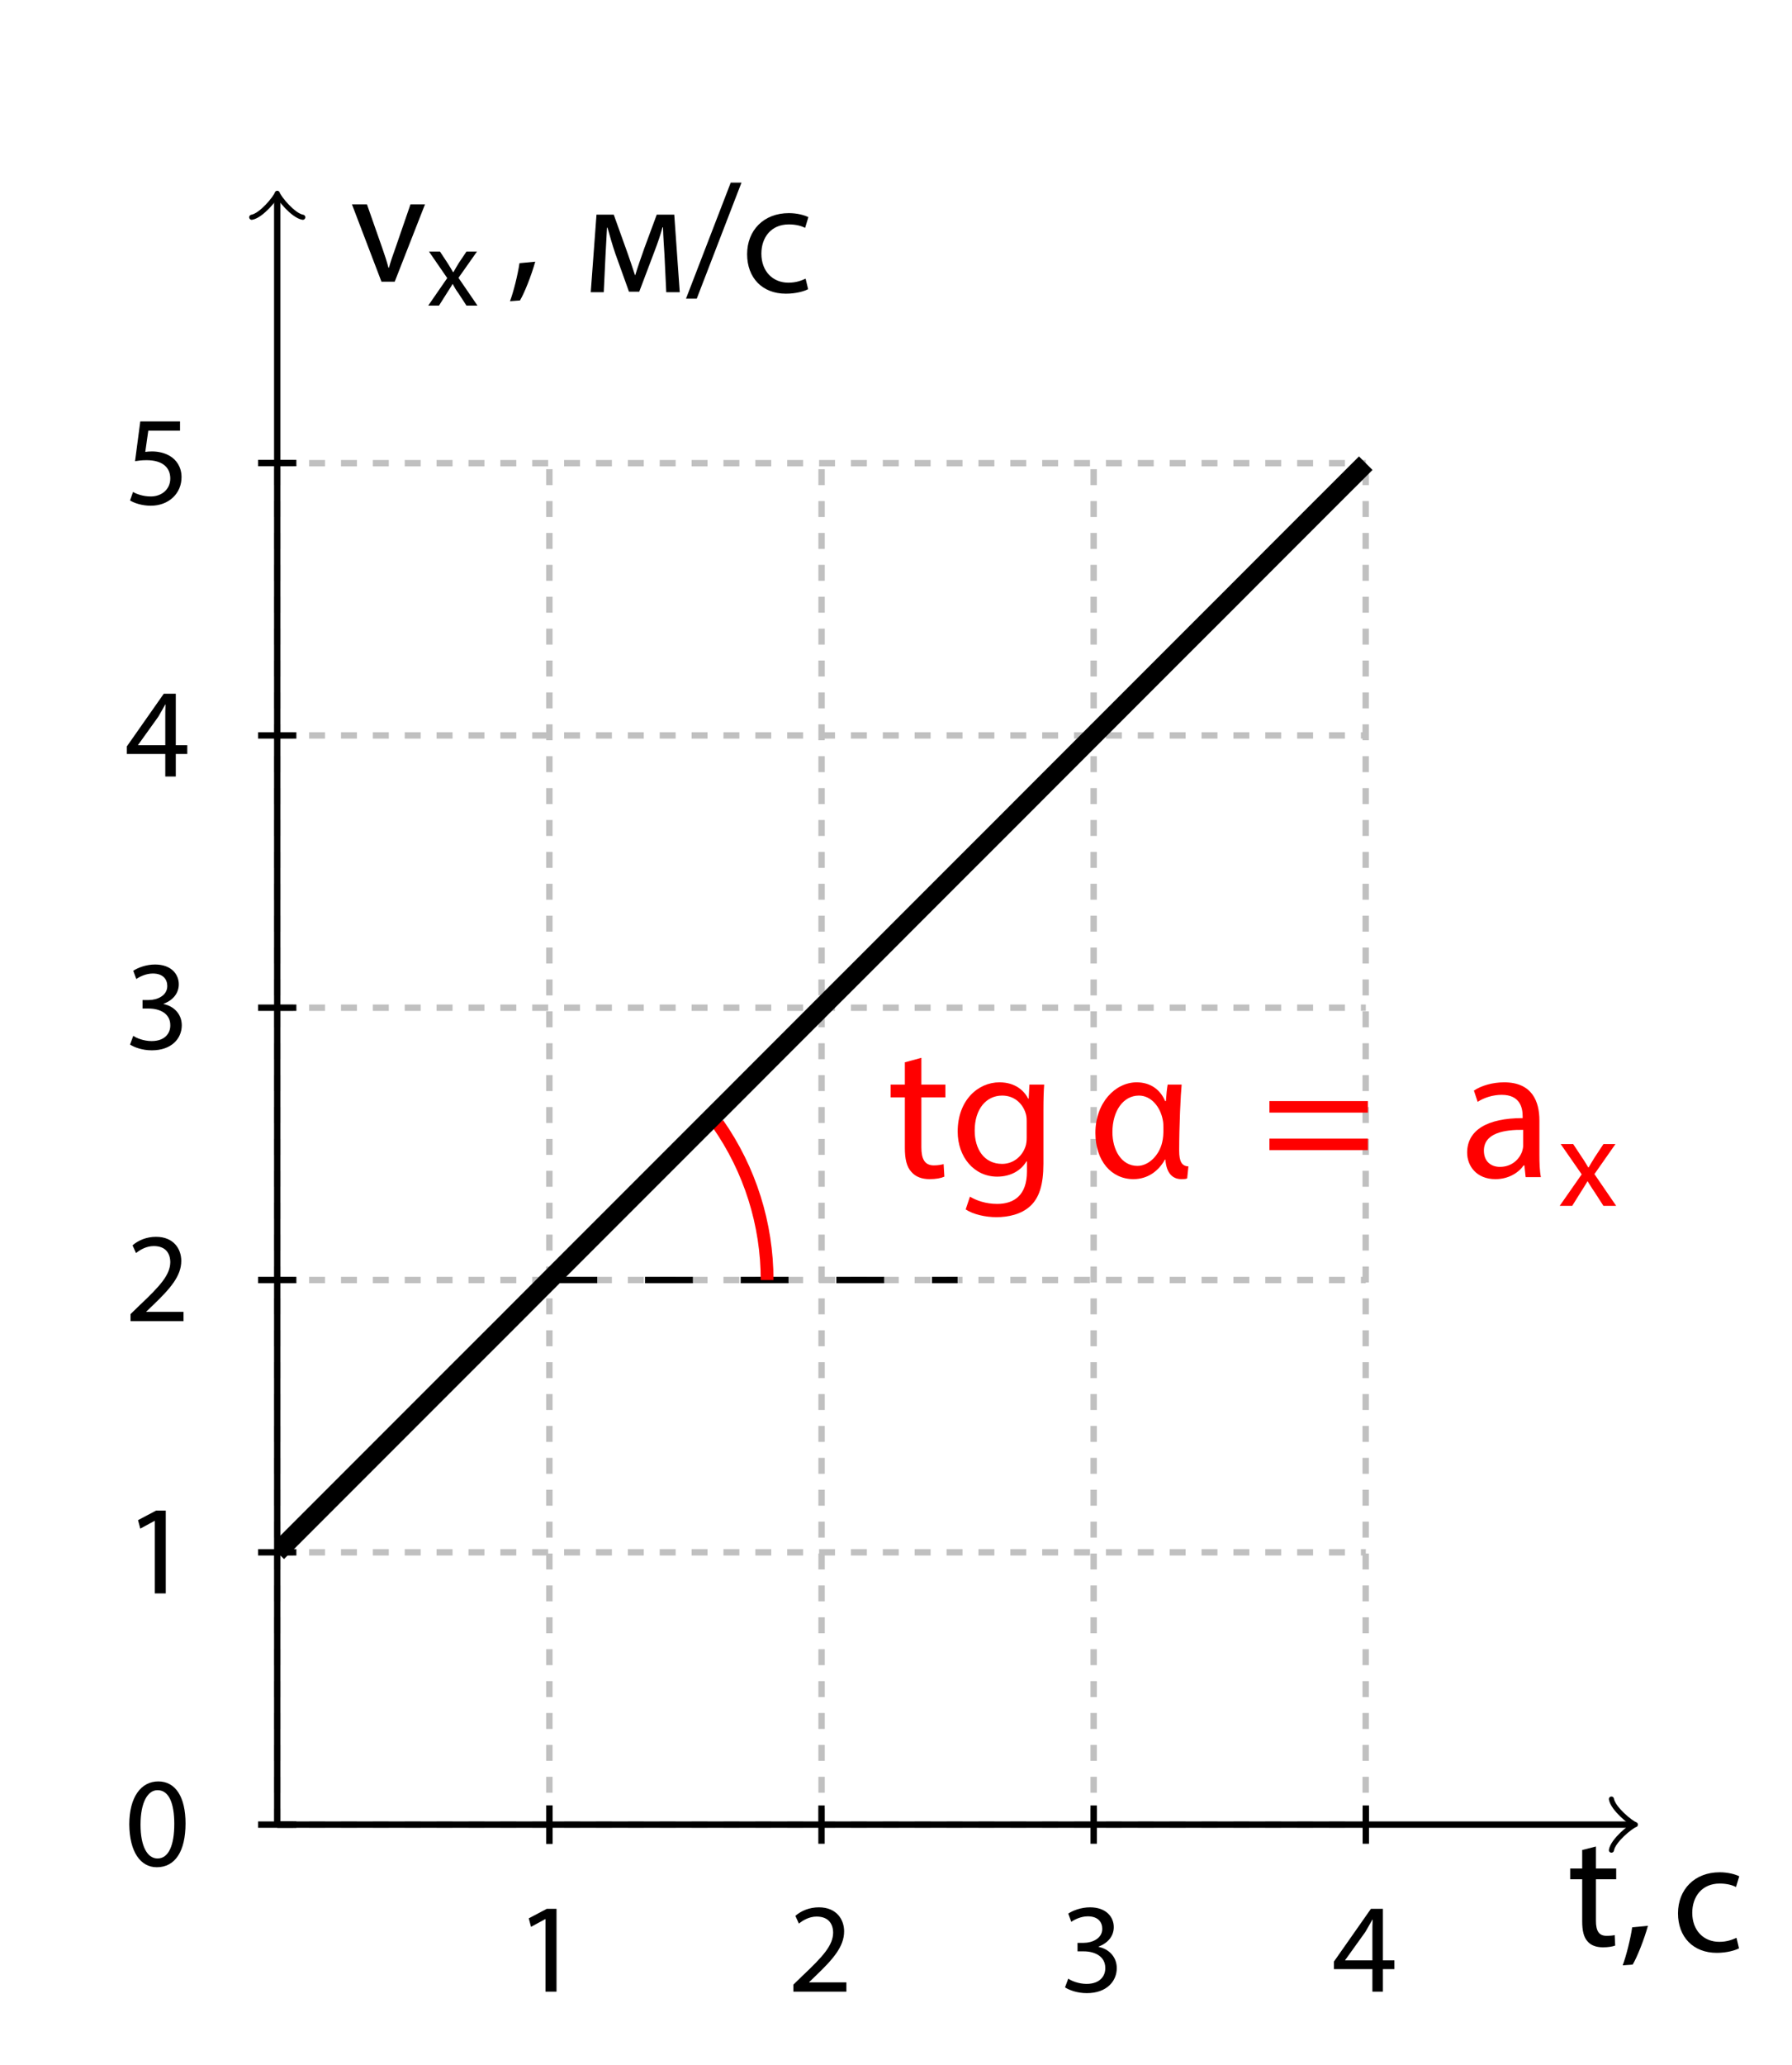 <?xml version="1.0" encoding="UTF-8"?>
<svg xmlns="http://www.w3.org/2000/svg" xmlns:xlink="http://www.w3.org/1999/xlink" width="112pt" height="129pt" viewBox="0 0 112 129" version="1.1">
<defs>
<g>
<symbol overflow="visible" id="glyph0-0">
<path style="stroke:none;" d="M 0 0 L 3.984 0 L 3.984 -5.578 L 0 -5.578 Z M 1.984 -3.141 L 0.641 -5.172 L 3.344 -5.172 Z M 2.234 -2.781 L 3.578 -4.828 L 3.578 -0.75 Z M 0.641 -0.391 L 1.984 -2.438 L 3.344 -0.391 Z M 0.391 -4.828 L 1.75 -2.781 L 0.391 -0.75 Z M 0.391 -4.828 "/>
</symbol>
<symbol overflow="visible" id="glyph0-1">
<path style="stroke:none;" d="M 1.875 0 L 2.562 0 L 2.562 -5.172 L 1.953 -5.172 L 0.828 -4.578 L 0.969 -4.047 L 1.859 -4.531 L 1.875 -4.531 Z M 1.875 0 "/>
</symbol>
<symbol overflow="visible" id="glyph0-2">
<path style="stroke:none;" d="M 3.672 0 L 3.672 -0.578 L 1.344 -0.578 L 1.344 -0.594 L 1.75 -0.984 C 2.844 -2.031 3.531 -2.812 3.531 -3.766 C 3.531 -4.5 3.062 -5.266 1.953 -5.266 C 1.359 -5.266 0.844 -5.047 0.484 -4.734 L 0.703 -4.25 C 0.953 -4.453 1.344 -4.688 1.812 -4.688 C 2.578 -4.688 2.844 -4.203 2.844 -3.672 C 2.828 -2.891 2.234 -2.219 0.906 -0.969 L 0.359 -0.438 L 0.359 0 Z M 3.672 0 "/>
</symbol>
<symbol overflow="visible" id="glyph0-3">
<path style="stroke:none;" d="M 0.328 -0.266 C 0.594 -0.094 1.094 0.094 1.688 0.094 C 2.922 0.094 3.562 -0.641 3.562 -1.469 C 3.562 -2.188 3.047 -2.672 2.422 -2.797 L 2.422 -2.812 C 3.047 -3.047 3.375 -3.5 3.375 -4.031 C 3.375 -4.656 2.906 -5.266 1.891 -5.266 C 1.328 -5.266 0.812 -5.062 0.531 -4.875 L 0.719 -4.359 C 0.938 -4.516 1.344 -4.703 1.75 -4.703 C 2.406 -4.703 2.656 -4.328 2.656 -3.922 C 2.656 -3.312 2.016 -3.047 1.5 -3.047 L 1.109 -3.047 L 1.109 -2.516 L 1.5 -2.516 C 2.188 -2.516 2.844 -2.203 2.844 -1.484 C 2.859 -1.047 2.578 -0.484 1.672 -0.484 C 1.188 -0.484 0.719 -0.672 0.531 -0.812 Z M 0.328 -0.266 "/>
</symbol>
<symbol overflow="visible" id="glyph0-4">
<path style="stroke:none;" d="M 3.188 0 L 3.188 -1.406 L 3.906 -1.406 L 3.906 -1.953 L 3.188 -1.953 L 3.188 -5.172 L 2.438 -5.172 L 0.125 -1.875 L 0.125 -1.406 L 2.531 -1.406 L 2.531 0 Z M 0.828 -1.953 L 0.828 -1.969 L 2.094 -3.734 C 2.234 -3.969 2.359 -4.203 2.531 -4.5 L 2.547 -4.5 C 2.531 -4.234 2.531 -3.953 2.531 -3.688 L 2.531 -1.953 Z M 0.828 -1.953 "/>
</symbol>
<symbol overflow="visible" id="glyph0-5">
<path style="stroke:none;" d="M 2.094 -5.266 C 1.031 -5.266 0.281 -4.312 0.281 -2.578 C 0.297 -0.859 0.984 0.094 2 0.094 C 3.141 0.094 3.797 -0.891 3.797 -2.641 C 3.797 -4.297 3.172 -5.266 2.094 -5.266 Z M 2.047 -4.719 C 2.766 -4.719 3.094 -3.891 3.094 -2.609 C 3.094 -1.297 2.75 -0.453 2.047 -0.453 C 1.406 -0.453 0.984 -1.219 0.984 -2.562 C 0.984 -3.969 1.438 -4.719 2.047 -4.719 Z M 2.047 -4.719 "/>
</symbol>
<symbol overflow="visible" id="glyph0-6">
<path style="stroke:none;" d="M 3.453 -5.172 L 0.969 -5.172 L 0.641 -2.688 C 0.828 -2.719 1.062 -2.75 1.359 -2.75 C 2.391 -2.75 2.844 -2.266 2.844 -1.609 C 2.844 -0.906 2.281 -0.484 1.625 -0.484 C 1.141 -0.484 0.719 -0.641 0.516 -0.766 L 0.328 -0.234 C 0.578 -0.078 1.062 0.094 1.625 0.094 C 2.75 0.094 3.547 -0.672 3.547 -1.688 C 3.547 -2.328 3.219 -2.781 2.812 -3.016 C 2.5 -3.203 2.094 -3.297 1.703 -3.297 C 1.5 -3.297 1.391 -3.281 1.281 -3.266 L 1.469 -4.594 L 3.453 -4.594 Z M 3.453 -5.172 "/>
</symbol>
<symbol overflow="visible" id="glyph1-0">
<path style="stroke:none;" d="M 0 0 L 5.969 0 L 5.969 -8.359 L 0 -8.359 Z M 2.984 -4.719 L 0.953 -7.766 L 5.016 -7.766 Z M 3.344 -4.188 L 5.375 -7.234 L 5.375 -1.141 Z M 0.953 -0.594 L 2.984 -3.641 L 5.016 -0.594 Z M 0.594 -7.234 L 2.625 -4.188 L 0.594 -1.141 Z M 0.594 -7.234 "/>
</symbol>
<symbol overflow="visible" id="glyph1-1">
<path style="stroke:none;" d="M 1.109 -7.172 L 1.109 -5.781 L 0.219 -5.781 L 0.219 -4.984 L 1.109 -4.984 L 1.109 -1.828 C 1.109 -1.141 1.219 -0.641 1.516 -0.328 C 1.766 -0.031 2.156 0.125 2.656 0.125 C 3.062 0.125 3.375 0.062 3.578 -0.031 L 3.531 -0.812 C 3.406 -0.781 3.203 -0.734 2.922 -0.734 C 2.344 -0.734 2.141 -1.141 2.141 -1.859 L 2.141 -4.984 L 3.641 -4.984 L 3.641 -5.781 L 2.141 -5.781 L 2.141 -7.453 Z M 1.109 -7.172 "/>
</symbol>
<symbol overflow="visible" id="glyph1-2">
<path style="stroke:none;" d="M 4.938 -5.781 L 4.891 -4.906 L 4.859 -4.906 C 4.609 -5.391 4.062 -5.922 3.062 -5.922 C 1.734 -5.922 0.453 -4.812 0.453 -2.844 C 0.453 -1.25 1.484 -0.031 2.922 -0.031 C 3.812 -0.031 4.438 -0.453 4.75 -0.984 L 4.781 -0.984 L 4.781 -0.344 C 4.781 1.109 4 1.672 2.922 1.672 C 2.203 1.672 1.609 1.453 1.219 1.219 L 0.953 2.016 C 1.422 2.328 2.188 2.5 2.875 2.5 C 3.609 2.5 4.422 2.328 4.984 1.812 C 5.547 1.297 5.812 0.484 5.812 -0.844 L 5.812 -4.203 C 5.812 -4.906 5.828 -5.359 5.859 -5.781 Z M 4.766 -2.469 C 4.766 -2.281 4.75 -2.078 4.688 -1.906 C 4.453 -1.234 3.875 -0.828 3.234 -0.828 C 2.094 -0.828 1.516 -1.766 1.516 -2.906 C 1.516 -4.25 2.234 -5.094 3.234 -5.094 C 4 -5.094 4.516 -4.594 4.703 -3.984 C 4.75 -3.844 4.766 -3.688 4.766 -3.5 Z M 4.766 -2.469 "/>
</symbol>
<symbol overflow="visible" id="glyph1-3">
<path style="stroke:none;" d="M 6.641 -4.031 L 6.641 -4.75 L 0.484 -4.75 L 0.484 -4.031 Z M 6.641 -1.688 L 6.641 -2.406 L 0.484 -2.406 L 0.484 -1.688 Z M 6.641 -1.688 "/>
</symbol>
<symbol overflow="visible" id="glyph2-0">
<path style="stroke:none;" d="M 0 0 L 5.969 0 L 5.969 -8.359 L 0 -8.359 Z M 2.984 -4.719 L 0.953 -7.766 L 5.016 -7.766 Z M 3.344 -4.188 L 5.375 -7.234 L 5.375 -1.141 Z M 0.953 -0.594 L 2.984 -3.641 L 5.016 -0.594 Z M 0.594 -7.234 L 2.625 -4.188 L 0.594 -1.141 Z M 0.594 -7.234 "/>
</symbol>
<symbol overflow="visible" id="glyph2-1">
<path style="stroke:none;" d="M 4.969 -5.781 C 4.922 -5.5 4.891 -5.219 4.859 -4.75 L 4.812 -4.75 C 4.5 -5.484 3.875 -5.922 3.031 -5.922 C 1.703 -5.922 0.453 -4.656 0.453 -2.766 C 0.453 -1.016 1.453 0.125 2.828 0.125 C 3.734 0.125 4.406 -0.391 4.797 -1.094 L 4.828 -1.094 C 4.891 -0.203 5.312 0.125 5.828 0.125 C 5.938 0.125 6.109 0.125 6.188 0.078 L 6.266 -0.672 C 5.859 -0.688 5.688 -0.969 5.688 -1.656 C 5.688 -3.188 5.781 -5.172 5.844 -5.781 Z M 1.516 -2.812 C 1.516 -4.125 2.188 -5.094 3.172 -5.094 C 3.938 -5.094 4.5 -4.391 4.656 -3.609 C 4.703 -3.406 4.703 -3.219 4.703 -2.984 C 4.703 -2.672 4.688 -2.438 4.625 -2.172 C 4.453 -1.406 3.812 -0.703 3.078 -0.703 C 2.078 -0.703 1.516 -1.703 1.516 -2.812 Z M 1.516 -2.812 "/>
</symbol>
<symbol overflow="visible" id="glyph2-2">
<path style="stroke:none;" d="M 5.031 0 C 4.953 -0.391 4.938 -0.891 4.938 -1.391 L 4.938 -3.547 C 4.938 -4.703 4.5 -5.922 2.734 -5.922 C 2.016 -5.922 1.312 -5.719 0.844 -5.406 L 1.078 -4.703 C 1.484 -4.969 2.047 -5.141 2.578 -5.141 C 3.766 -5.141 3.891 -4.281 3.891 -3.797 L 3.891 -3.688 C 1.656 -3.688 0.422 -2.922 0.422 -1.531 C 0.422 -0.688 1.016 0.125 2.188 0.125 C 3.016 0.125 3.641 -0.281 3.953 -0.734 L 4 -0.734 L 4.078 0 Z M 3.922 -1.953 C 3.922 -1.844 3.891 -1.719 3.859 -1.609 C 3.688 -1.125 3.219 -0.641 2.469 -0.641 C 1.922 -0.641 1.469 -0.969 1.469 -1.656 C 1.469 -2.766 2.766 -2.969 3.922 -2.953 Z M 3.922 -1.953 "/>
</symbol>
<symbol overflow="visible" id="glyph3-0">
<path style="stroke:none;" d="M 0 0 L 3.984 0 L 3.984 -5.578 L 0 -5.578 Z M 1.984 -3.141 L 0.641 -5.172 L 3.344 -5.172 Z M 2.234 -2.781 L 3.578 -4.828 L 3.578 -0.75 Z M 0.641 -0.391 L 1.984 -2.438 L 3.344 -0.391 Z M 0.391 -4.828 L 1.75 -2.781 L 0.391 -0.75 Z M 0.391 -4.828 "/>
</symbol>
<symbol overflow="visible" id="glyph3-1">
<path style="stroke:none;" d="M 0.125 -3.859 L 1.438 -1.969 L 0.062 0 L 0.844 0 L 1.391 -0.875 C 1.531 -1.094 1.672 -1.312 1.797 -1.531 L 1.812 -1.531 C 1.953 -1.312 2.078 -1.094 2.234 -0.875 L 2.797 0 L 3.594 0 L 2.234 -1.984 L 3.547 -3.859 L 2.797 -3.859 L 2.25 -3.031 C 2.125 -2.828 2 -2.625 1.875 -2.406 L 1.844 -2.406 C 1.719 -2.609 1.609 -2.812 1.453 -3.031 L 0.906 -3.859 Z M 0.125 -3.859 "/>
</symbol>
<symbol overflow="visible" id="glyph4-0">
<path style="stroke:none;" d="M 0 0 L 4.984 0 L 4.984 -6.984 L 0 -6.984 Z M 2.5 -3.938 L 0.797 -6.484 L 4.188 -6.484 Z M 2.797 -3.484 L 4.484 -6.031 L 4.484 -0.953 Z M 0.797 -0.5 L 2.5 -3.047 L 4.188 -0.5 Z M 0.5 -6.031 L 2.188 -3.484 L 0.5 -0.953 Z M 0.5 -6.031 "/>
</symbol>
<symbol overflow="visible" id="glyph4-1">
<path style="stroke:none;" d="M 0.922 -5.984 L 0.922 -4.828 L 0.172 -4.828 L 0.172 -4.156 L 0.922 -4.156 L 0.922 -1.531 C 0.922 -0.953 1.016 -0.531 1.266 -0.266 C 1.469 -0.031 1.797 0.094 2.219 0.094 C 2.547 0.094 2.828 0.047 2.984 -0.016 L 2.953 -0.672 C 2.844 -0.641 2.672 -0.625 2.438 -0.625 C 1.953 -0.625 1.781 -0.953 1.781 -1.562 L 1.781 -4.156 L 3.047 -4.156 L 3.047 -4.828 L 1.781 -4.828 L 1.781 -6.203 Z M 0.922 -5.984 "/>
</symbol>
<symbol overflow="visible" id="glyph4-2">
<path style="stroke:none;" d="M 0.781 1.172 C 1.062 0.703 1.5 -0.406 1.734 -1.25 L 0.75 -1.156 C 0.641 -0.422 0.375 0.641 0.156 1.219 Z M 0.781 1.172 "/>
</symbol>
<symbol overflow="visible" id="glyph5-0">
<path style="stroke:none;" d="M 0 0 L 4.984 0 L 4.984 -6.984 L 0 -6.984 Z M 2.5 -3.938 L 0.797 -6.484 L 4.188 -6.484 Z M 2.797 -3.484 L 4.484 -6.031 L 4.484 -0.953 Z M 0.797 -0.5 L 2.5 -3.047 L 4.188 -0.5 Z M 0.5 -6.031 L 2.188 -3.484 L 0.5 -0.953 Z M 0.5 -6.031 "/>
</symbol>
<symbol overflow="visible" id="glyph5-1">
<path style="stroke:none;" d="M 0.125 -4.828 L 1.969 0 L 2.797 0 L 4.688 -4.828 L 3.781 -4.828 L 2.844 -2.109 C 2.688 -1.672 2.547 -1.281 2.438 -0.875 L 2.406 -0.875 C 2.297 -1.281 2.172 -1.672 2.016 -2.109 L 1.062 -4.828 Z M 0.125 -4.828 "/>
</symbol>
<symbol overflow="visible" id="glyph6-0">
<path style="stroke:none;" d="M 0 0 L 3.484 0 L 3.484 -4.875 L 0 -4.875 Z M 1.734 -2.75 L 0.562 -4.531 L 2.922 -4.531 Z M 1.953 -2.438 L 3.141 -4.219 L 3.141 -0.656 Z M 0.562 -0.344 L 1.734 -2.125 L 2.922 -0.344 Z M 0.344 -4.219 L 1.531 -2.438 L 0.344 -0.656 Z M 0.344 -4.219 "/>
</symbol>
<symbol overflow="visible" id="glyph6-1">
<path style="stroke:none;" d="M 0.109 -3.375 L 1.25 -1.719 L 0.062 0 L 0.734 0 L 1.219 -0.766 C 1.344 -0.969 1.469 -1.141 1.578 -1.344 L 1.594 -1.344 C 1.703 -1.141 1.812 -0.953 1.953 -0.766 L 2.453 0 L 3.141 0 L 1.953 -1.734 L 3.109 -3.375 L 2.453 -3.375 L 1.969 -2.656 C 1.859 -2.469 1.75 -2.297 1.641 -2.094 L 1.609 -2.094 C 1.5 -2.281 1.406 -2.453 1.281 -2.641 L 0.797 -3.375 Z M 0.109 -3.375 "/>
</symbol>
<symbol overflow="visible" id="glyph7-0">
<path style="stroke:none;" d="M 0 0 L 5 0 L 5 -7 L 0 -7 Z M 2.5 -3.953 L 0.797 -6.5 L 4.203 -6.5 Z M 2.797 -3.5 L 4.5 -6.047 L 4.5 -0.953 Z M 0.797 -0.5 L 2.5 -3.047 L 4.203 -0.5 Z M 0.5 -6.047 L 2.203 -3.5 L 0.5 -0.953 Z M 0.5 -6.047 "/>
</symbol>
<symbol overflow="visible" id="glyph7-1">
<path style="stroke:none;" d="M 0.422 0 L 1.234 0 L 1.344 -2.297 C 1.375 -2.812 1.406 -3.453 1.438 -4.031 L 1.469 -4.031 C 1.594 -3.578 1.797 -2.875 1.953 -2.422 L 2.812 -0.031 L 3.453 -0.031 L 4.375 -2.469 C 4.656 -3.203 4.781 -3.594 4.906 -4.047 L 4.938 -4.047 C 4.953 -3.453 5 -2.828 5.031 -2.312 L 5.141 0 L 5.984 0 L 5.641 -4.844 L 4.547 -4.844 L 3.766 -2.734 C 3.578 -2.203 3.312 -1.438 3.203 -1.062 L 3.188 -1.062 C 3.062 -1.453 2.859 -2.047 2.734 -2.406 L 1.859 -4.844 L 0.781 -4.844 Z M 0.422 0 "/>
</symbol>
<symbol overflow="visible" id="glyph7-2">
<path style="stroke:none;" d="M 0.656 0.406 L 3.453 -6.844 L 2.781 -6.844 L -0.016 0.406 Z M 0.656 0.406 "/>
</symbol>
<symbol overflow="visible" id="glyph7-3">
<path style="stroke:none;" d="M 4.031 -0.844 C 3.781 -0.734 3.453 -0.594 2.953 -0.594 C 1.984 -0.594 1.266 -1.297 1.266 -2.406 C 1.266 -3.422 1.875 -4.234 2.984 -4.234 C 3.453 -4.234 3.797 -4.125 4 -4.016 L 4.203 -4.688 C 3.953 -4.812 3.5 -4.938 2.984 -4.938 C 1.406 -4.938 0.375 -3.859 0.375 -2.375 C 0.375 -0.891 1.328 0.094 2.797 0.094 C 3.438 0.094 3.953 -0.062 4.188 -0.188 Z M 4.031 -0.844 "/>
</symbol>
</g>
<clipPath id="clip1">
  <path d="M 17.328 12 L 103 12 L 103 114 L 17.328 114 Z M 17.328 12 "/>
</clipPath>
</defs>
<g id="surface1">
<path style="fill:none;stroke-width:0.398;stroke-linecap:butt;stroke-linejoin:miter;stroke:rgb(75.299%,75.299%,75.299%);stroke-opacity:1;stroke-dasharray:0.996,0.996;stroke-miterlimit:10;" d="M -0.001 0 L 68.034 0 M -0.001 17.008 L 68.034 17.008 M -0.001 34.016 L 68.034 34.016 M -0.001 51.024 L 68.034 51.024 M -0.001 68.031 L 68.034 68.031 M -0.001 85.035 L 68.034 85.035 M -0.001 0 L -0.001 85.039 M 17.007 0 L 17.007 85.039 M 34.019 0 L 34.019 85.039 M 51.026 0 L 51.026 85.039 M 68.026 0 L 68.026 85.039 " transform="matrix(1,0,0,-1,17.329,113.965)"/>
<path style="fill:none;stroke-width:0.398;stroke-linecap:butt;stroke-linejoin:miter;stroke:rgb(0%,0%,0%);stroke-opacity:1;stroke-miterlimit:10;" d="M -0.001 0 L 84.581 0 " transform="matrix(1,0,0,-1,17.329,113.965)"/>
<path style="fill:none;stroke-width:0.319;stroke-linecap:round;stroke-linejoin:round;stroke:rgb(0%,0%,0%);stroke-opacity:1;stroke-miterlimit:10;" d="M -0.002 -0 C 0.1 -0.598 1.198 -1.492 1.494 -1.594 C 1.198 -1.695 0.1 -2.59 -0.002 -3.188 " transform="matrix(1,0,0,-1,100.716,112.371)"/>
<path style="fill:none;stroke-width:0.398;stroke-linecap:butt;stroke-linejoin:miter;stroke:rgb(0%,0%,0%);stroke-opacity:1;stroke-miterlimit:10;" d="M -0.001 -0 L -0.001 -2.391 " transform="matrix(1,0,0,-1,34.337,112.769)"/>
<path style="fill:none;stroke-width:0.398;stroke-linecap:butt;stroke-linejoin:miter;stroke:rgb(0%,0%,0%);stroke-opacity:1;stroke-miterlimit:10;" d="M -0.001 -0 L -0.001 -2.391 " transform="matrix(1,0,0,-1,34.337,112.769)"/>
<g style="fill:rgb(0%,0%,0%);fill-opacity:1;">
  <use xlink:href="#glyph0-1" x="32.22" y="124.397"/>
</g>
<path style="fill:none;stroke-width:0.398;stroke-linecap:butt;stroke-linejoin:miter;stroke:rgb(0%,0%,0%);stroke-opacity:1;stroke-miterlimit:10;" d="M -0.002 -0 L -0.002 -2.391 " transform="matrix(1,0,0,-1,51.346,112.769)"/>
<g style="fill:rgb(0%,0%,0%);fill-opacity:1;">
  <use xlink:href="#glyph0-2" x="49.227" y="124.397"/>
</g>
<path style="fill:none;stroke-width:0.398;stroke-linecap:butt;stroke-linejoin:miter;stroke:rgb(0%,0%,0%);stroke-opacity:1;stroke-miterlimit:10;" d="M 0.002 -0 L 0.002 -2.391 " transform="matrix(1,0,0,-1,68.354,112.769)"/>
<g style="fill:rgb(0%,0%,0%);fill-opacity:1;">
  <use xlink:href="#glyph0-3" x="66.236" y="124.397"/>
</g>
<path style="fill:none;stroke-width:0.398;stroke-linecap:butt;stroke-linejoin:miter;stroke:rgb(0%,0%,0%);stroke-opacity:1;stroke-miterlimit:10;" d="M 0.001 -0 L 0.001 -2.391 " transform="matrix(1,0,0,-1,85.362,112.769)"/>
<g style="fill:rgb(0%,0%,0%);fill-opacity:1;">
  <use xlink:href="#glyph0-4" x="83.244" y="124.397"/>
</g>
<g style="fill:rgb(100%,0%,0%);fill-opacity:1;">
  <use xlink:href="#glyph1-1" x="55.445" y="73.524"/>
  <use xlink:href="#glyph1-2" x="59.402" y="73.524"/>
</g>
<g style="fill:rgb(100%,0%,0%);fill-opacity:1;">
  <use xlink:href="#glyph2-1" x="68.01" y="73.524"/>
</g>
<g style="fill:rgb(100%,0%,0%);fill-opacity:1;">
  <use xlink:href="#glyph1-3" x="78.854" y="73.524"/>
</g>
<g style="fill:rgb(100%,0%,0%);fill-opacity:1;">
  <use xlink:href="#glyph2-2" x="91.275" y="73.524"/>
</g>
<g style="fill:rgb(100%,0%,0%);fill-opacity:1;">
  <use xlink:href="#glyph3-1" x="97.418" y="75.318"/>
</g>
<path style="fill:none;stroke-width:0.398;stroke-linecap:butt;stroke-linejoin:miter;stroke:rgb(0%,0%,0%);stroke-opacity:1;stroke-dasharray:2.989,2.989;stroke-miterlimit:10;" d="M -0.001 -0.001 L 25.51 -0.001 " transform="matrix(1,0,0,-1,34.337,79.948)"/>
<path style="fill:none;stroke-width:0.797;stroke-linecap:butt;stroke-linejoin:miter;stroke:rgb(100%,0%,0%);stroke-opacity:1;stroke-miterlimit:10;" d="M 0.001 -0.001 C 0.001 3.491 -1.073 6.898 -3.077 9.757 " transform="matrix(1,0,0,-1,47.944,79.948)"/>
<g style="fill:rgb(0%,0%,0%);fill-opacity:1;">
  <use xlink:href="#glyph4-1" x="97.965" y="121.535"/>
  <use xlink:href="#glyph4-2" x="101.262" y="121.535"/>
</g>
<path style="fill:none;stroke-width:0.398;stroke-linecap:butt;stroke-linejoin:miter;stroke:rgb(0%,0%,0%);stroke-opacity:1;stroke-miterlimit:10;" d="M -0.001 0 L -0.001 101.59 " transform="matrix(1,0,0,-1,17.329,113.965)"/>
<path style="fill:none;stroke-width:0.319;stroke-linecap:round;stroke-linejoin:round;stroke:rgb(0%,0%,0%);stroke-opacity:1;stroke-miterlimit:10;" d="M -0.001 -0.001 C 0.597 0.1 1.495 1.194 1.593 1.495 C 1.695 1.194 2.589 0.1 3.187 -0.001 " transform="matrix(1,0,0,-1,15.735,13.569)"/>
<path style="fill:none;stroke-width:0.398;stroke-linecap:butt;stroke-linejoin:miter;stroke:rgb(0%,0%,0%);stroke-opacity:1;stroke-miterlimit:10;" d="M -0.001 0 L -2.392 0 " transform="matrix(1,0,0,-1,18.524,113.965)"/>
<g style="fill:rgb(0%,0%,0%);fill-opacity:1;">
  <use xlink:href="#glyph0-5" x="7.799" y="116.533"/>
</g>
<path style="fill:none;stroke-width:0.398;stroke-linecap:butt;stroke-linejoin:miter;stroke:rgb(0%,0%,0%);stroke-opacity:1;stroke-miterlimit:10;" d="M -0.001 -0 L -2.392 -0 " transform="matrix(1,0,0,-1,18.524,96.957)"/>
<g style="fill:rgb(0%,0%,0%);fill-opacity:1;">
  <use xlink:href="#glyph0-1" x="7.799" y="99.525"/>
</g>
<path style="fill:none;stroke-width:0.398;stroke-linecap:butt;stroke-linejoin:miter;stroke:rgb(0%,0%,0%);stroke-opacity:1;stroke-miterlimit:10;" d="M -0.001 -0.001 L -2.392 -0.001 " transform="matrix(1,0,0,-1,18.524,79.948)"/>
<g style="fill:rgb(0%,0%,0%);fill-opacity:1;">
  <use xlink:href="#glyph0-2" x="7.799" y="82.517"/>
</g>
<path style="fill:none;stroke-width:0.398;stroke-linecap:butt;stroke-linejoin:miter;stroke:rgb(0%,0%,0%);stroke-opacity:1;stroke-miterlimit:10;" d="M -0.001 -0.001 L -2.392 -0.001 " transform="matrix(1,0,0,-1,18.524,62.94)"/>
<g style="fill:rgb(0%,0%,0%);fill-opacity:1;">
  <use xlink:href="#glyph0-3" x="7.799" y="65.509"/>
</g>
<path style="fill:none;stroke-width:0.398;stroke-linecap:butt;stroke-linejoin:miter;stroke:rgb(0%,0%,0%);stroke-opacity:1;stroke-miterlimit:10;" d="M -0.001 -0.002 L -2.392 -0.002 " transform="matrix(1,0,0,-1,18.524,45.932)"/>
<g style="fill:rgb(0%,0%,0%);fill-opacity:1;">
  <use xlink:href="#glyph0-4" x="7.799" y="48.501"/>
</g>
<path style="fill:none;stroke-width:0.398;stroke-linecap:butt;stroke-linejoin:miter;stroke:rgb(0%,0%,0%);stroke-opacity:1;stroke-miterlimit:10;" d="M -0.001 0.002 L -2.392 0.002 " transform="matrix(1,0,0,-1,18.524,28.924)"/>
<g style="fill:rgb(0%,0%,0%);fill-opacity:1;">
  <use xlink:href="#glyph0-6" x="7.799" y="31.493"/>
</g>
<g style="fill:rgb(0%,0%,0%);fill-opacity:1;">
  <use xlink:href="#glyph5-1" x="21.873" y="17.594"/>
</g>
<g style="fill:rgb(0%,0%,0%);fill-opacity:1;">
  <use xlink:href="#glyph6-1" x="26.702" y="19.088"/>
</g>
<g style="fill:rgb(0%,0%,0%);fill-opacity:1;">
  <use xlink:href="#glyph4-2" x="31.718" y="17.594"/>
</g>
<g style="fill:rgb(0%,0%,0%);fill-opacity:1;">
  <use xlink:href="#glyph7-1" x="36.5" y="18.25"/>
  <use xlink:href="#glyph7-2" x="42.89" y="18.25"/>
  <use xlink:href="#glyph7-3" x="46.32" y="18.25"/>
</g>
<g style="fill:rgb(0%,0%,0%);fill-opacity:1;">
  <use xlink:href="#glyph7-3" x="104.5" y="121.88"/>
</g>
<g clip-path="url(#clip1)" clip-rule="nonzero">
<path style="fill:none;stroke-width:1.196;stroke-linecap:butt;stroke-linejoin:miter;stroke:rgb(0%,0%,0%);stroke-opacity:1;stroke-miterlimit:10;" d="M -0.001 -0 L 11.339 11.34 L 14.175 14.172 L 17.007 17.008 L 25.511 25.511 L 28.347 28.344 L 31.179 31.179 L 34.015 34.015 L 36.851 36.847 L 39.683 39.683 L 42.519 42.519 L 45.355 45.351 L 48.187 48.187 L 56.691 56.691 L 59.526 59.523 L 62.358 62.359 L 65.194 65.195 L 68.03 68.027 " transform="matrix(1,0,0,-1,17.329,96.957)"/>
</g>
</g>
</svg>
